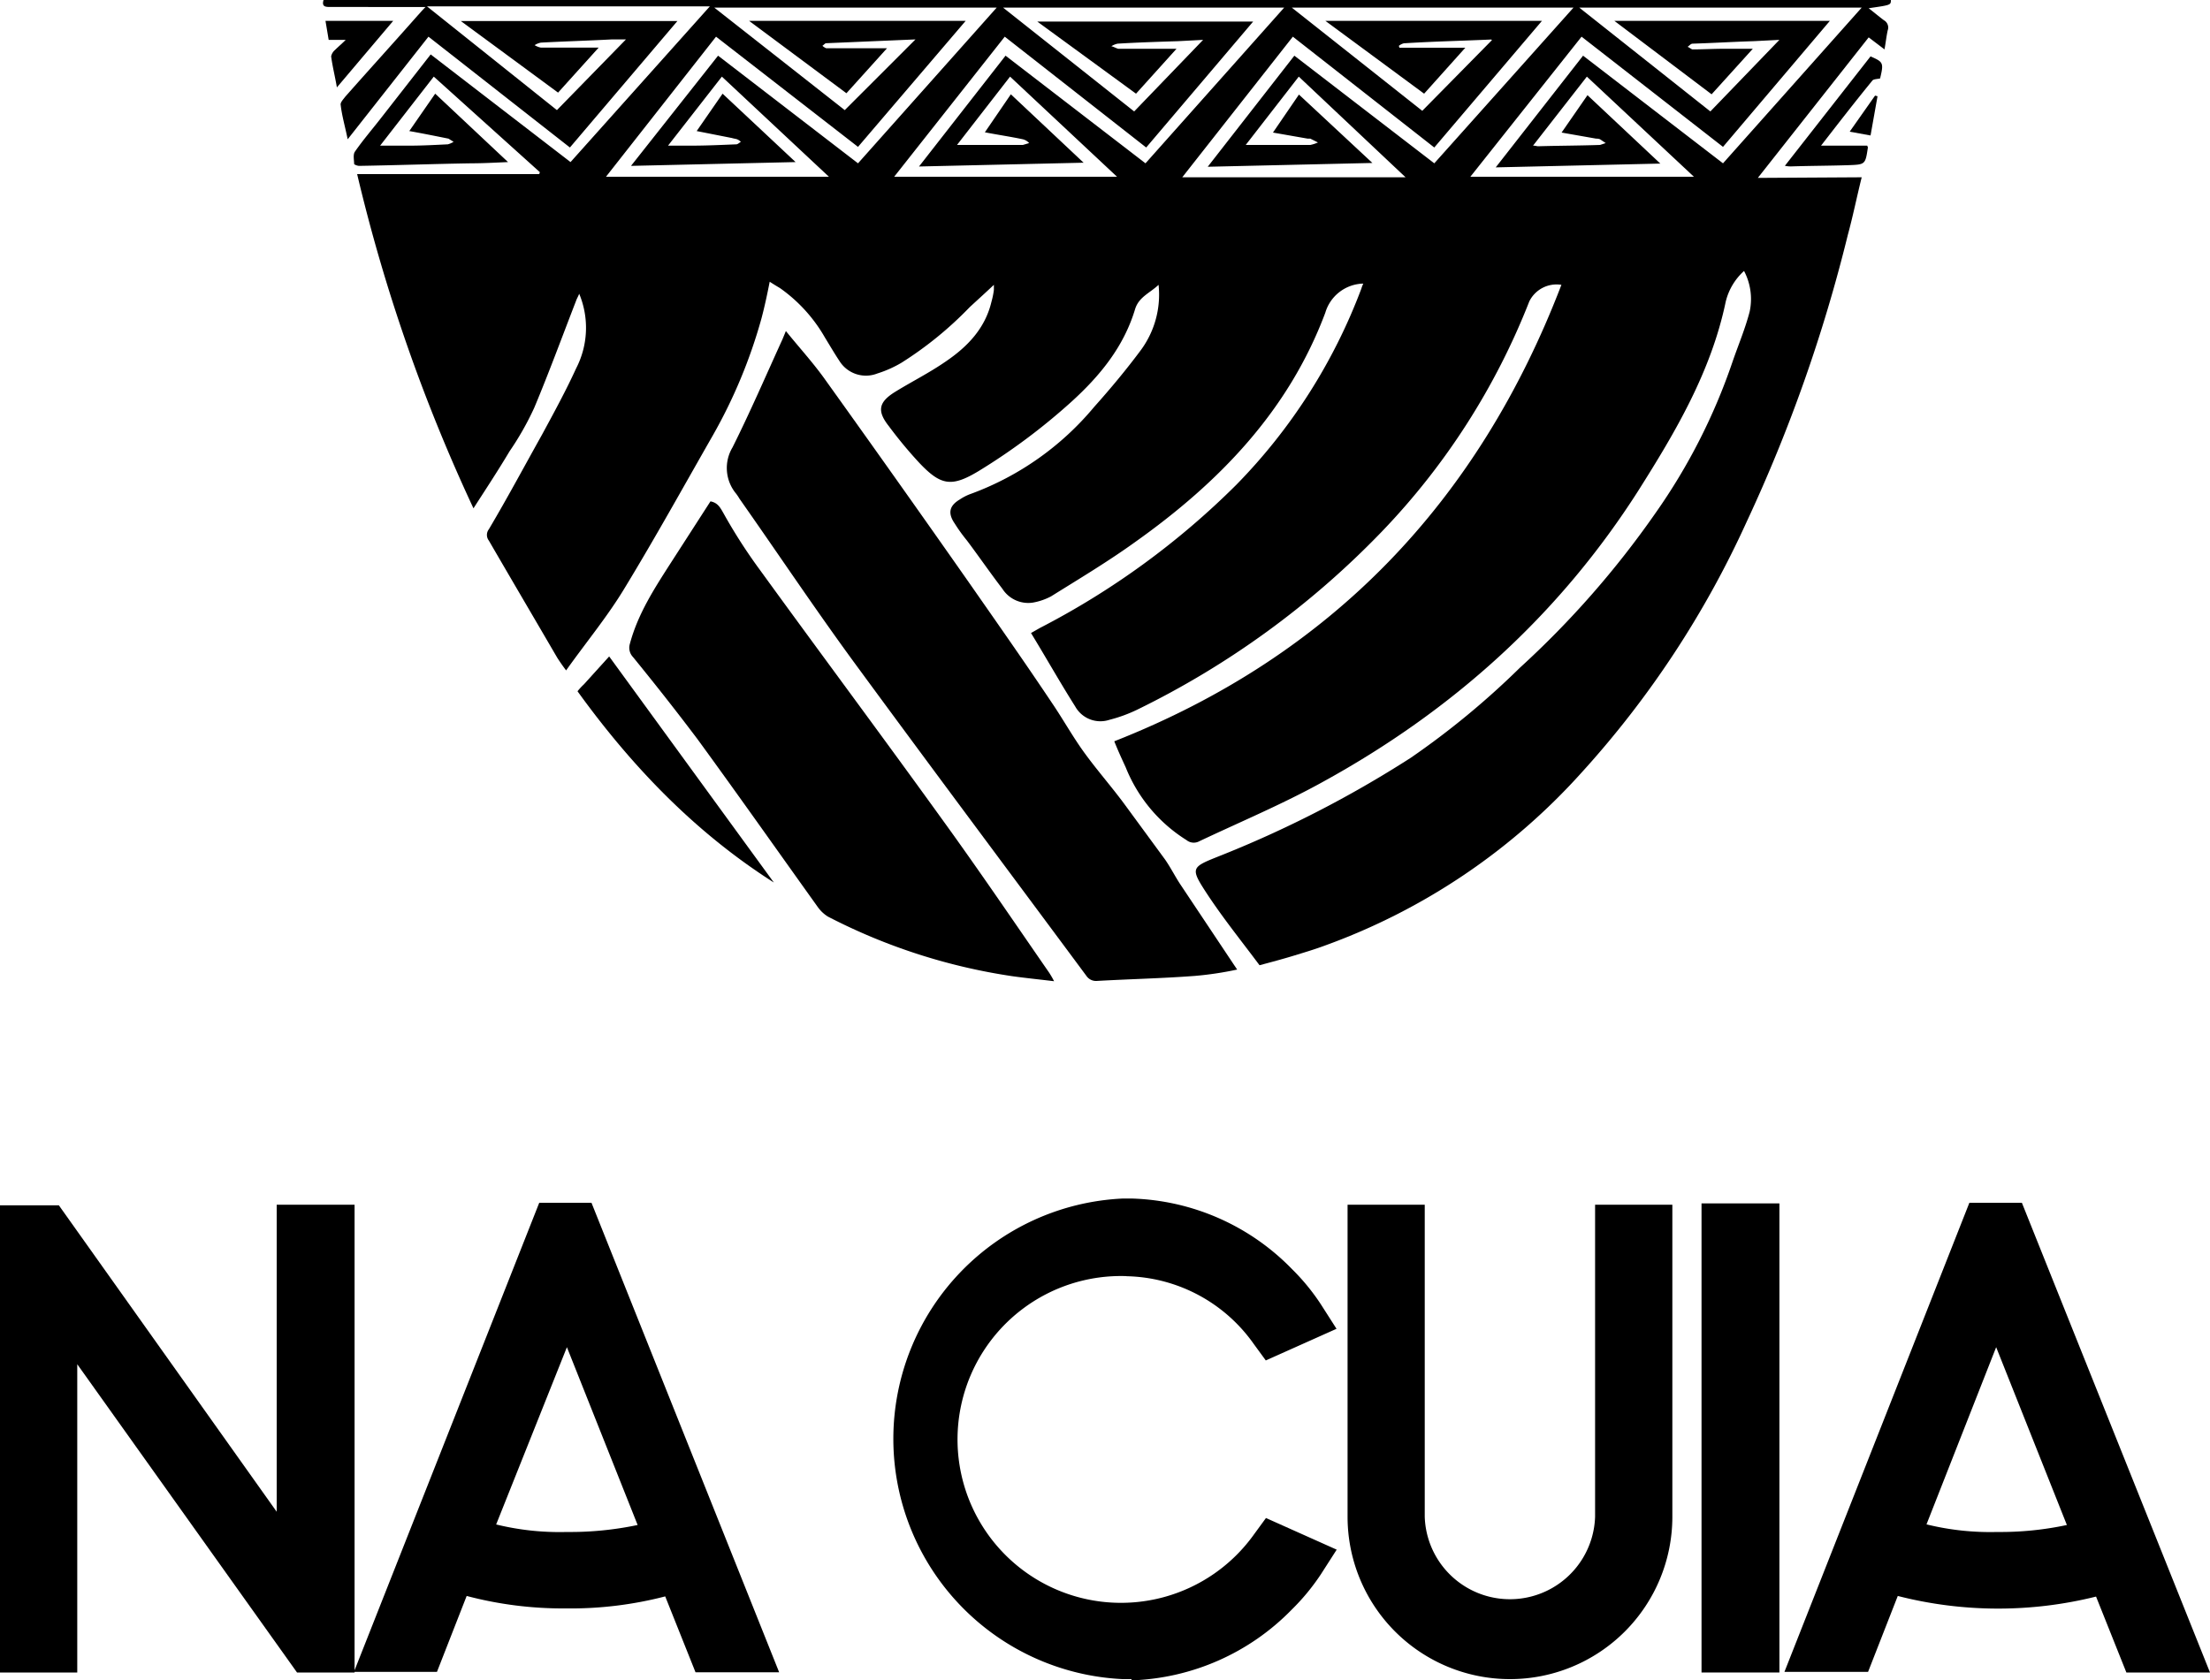 <svg xmlns="http://www.w3.org/2000/svg" viewBox="0 0 250 190.11"><path class="a" d="M61,136.1,40.11,189V136.32H31.3v34.74L6.66,136.39H0v52.86H8.74V154.37L33.6,189.25h6.51v-.07h9.32l3.36-8.59A42.65,42.65,0,0,0,64,182a42.59,42.59,0,0,0,11.25-1.36l3.43,8.59h9.46L66.91,136.1Zm-4.87,36.39,8-20.05,8,20.12a37,37,0,0,1-8,.79A30.12,30.12,0,0,1,56.09,172.49Z"/><path class="a" d="M127.44,144.41a18.05,18.05,0,0,1,14.39,7.67l1.36,1.86,8-3.58-1.79-2.8a24.27,24.27,0,0,0-3.23-3.94,26.34,26.34,0,0,0-18.12-8H127A27.22,27.22,0,0,0,127,190h1v.14a26.53,26.53,0,0,0,18.12-8,24.78,24.78,0,0,0,3.3-4l1.79-2.79-8-3.58-1.36,1.86a18.49,18.49,0,1,1-14.39-29.23Z"/><path class="a" d="M180.44,171.63a9.64,9.64,0,0,1-19.27,0V136.32h-8.73v35.31a18.37,18.37,0,0,0,36.74,0V136.32h-8.74Z"/><rect class="a" x="192.48" y="136.17" width="8.81" height="53.08"/><path class="a" d="M228.72,136.1h-5.94l-20.92,53.08h9.46l3.36-8.59a45.78,45.78,0,0,0,22.43.07l3.43,8.59H250Zm-2.79,37.25a30.12,30.12,0,0,1-8-.86l7.88-20.05,8,20.12A35.9,35.9,0,0,1,225.93,173.35Z"/><path class="a" d="M210.6,20.06c-.57,2.29-1,4.44-1.57,6.52A175.52,175.52,0,0,1,197.56,59.1a109.38,109.38,0,0,1-18.62,28.29A71.92,71.92,0,0,1,149.86,107c-1.15.43-2.37.79-3.51,1.14s-2.51.72-3.87,1.08c-2.08-2.79-4.23-5.45-6.09-8.31-1.72-2.65-1.58-2.79,1.29-3.94A126,126,0,0,0,159.6,85.74a92.06,92.06,0,0,0,12.32-10.17,104.59,104.59,0,0,0,15.33-17.48A67.29,67.29,0,0,0,196,40.9c.64-1.86,1.43-3.72,1.93-5.66a6.81,6.81,0,0,0-.64-4.58,6.84,6.84,0,0,0-2.08,3.51c-1.65,7.88-5.66,14.68-9.88,21.35-9,14.11-21.06,24.92-35.68,32.95-4.51,2.5-9.31,4.51-14,6.73a1.3,1.3,0,0,1-1.43-.14,17.25,17.25,0,0,1-6.88-8.24c-.43-.93-.86-1.86-1.29-2.94,24.57-9.67,41.19-27.15,50.58-51.65A3.44,3.44,0,0,0,173,34.1,79.34,79.34,0,0,1,156.3,60.17,98.27,98.27,0,0,1,128.65,80.3a16.72,16.72,0,0,1-3.15,1.15,3.26,3.26,0,0,1-3.87-1.51c-1.72-2.72-3.29-5.51-5-8.31l1-.57a89.74,89.74,0,0,0,22.21-16.19A63.62,63.62,0,0,0,154,32.66a3.59,3.59,0,0,1,.22-.57,4.59,4.59,0,0,0-4.3,3.3c-4.16,11.1-12,19.19-21.49,25.93-3.08,2.22-6.31,4.15-9.53,6.16a6.92,6.92,0,0,1-2.08.71,3.47,3.47,0,0,1-3.43-1.57c-1.37-1.79-2.65-3.65-4-5.45A18.53,18.53,0,0,1,108,59.24c-.79-1.15-.64-2,.57-2.72a5.58,5.58,0,0,1,1.29-.65,32.88,32.88,0,0,0,13.9-9.81c1.86-2.08,3.65-4.23,5.3-6.45a10.58,10.58,0,0,0,2-7.38c-1,.94-2.22,1.37-2.65,2.73-1.29,4.3-4,7.59-7.24,10.53a70.28,70.28,0,0,1-10.46,7.81c-3.08,1.86-4.29,1.64-6.73-.94a49.17,49.17,0,0,1-3.44-4.15c-1.36-1.72-1.14-2.72.72-3.87s3.87-2.15,5.73-3.44c2.43-1.65,4.44-3.72,5.16-6.73a9.39,9.39,0,0,0,.28-1.36v-.58c-1,.94-1.86,1.72-2.72,2.51a41.28,41.28,0,0,1-7.74,6.31,12.92,12.92,0,0,1-2.72,1.21,3.53,3.53,0,0,1-4.3-1.43c-.57-.86-1.07-1.72-1.64-2.65a17.38,17.38,0,0,0-5.09-5.59c-.36-.21-.72-.43-1.15-.71-.28,1.43-.57,2.79-.93,4.15a58.2,58.2,0,0,1-5.51,13.25C77.36,55,74.14,60.82,70.7,66.48c-1.93,3.22-4.37,6.16-6.66,9.38-.43-.57-.72-1-1-1.43C60.46,70,57.88,65.62,55.3,61.17a1.05,1.05,0,0,1,0-1.28c2.08-3.51,4-7.1,6-10.68,1.36-2.51,2.72-5,3.87-7.52a10,10,0,0,0,.35-8.45c-.14.36-.28.57-.35.79-1.58,4.08-3.08,8.16-4.73,12.1a33,33,0,0,1-2.8,4.94c-1.28,2.15-2.65,4.23-4.08,6.45A195.26,195.26,0,0,1,40.4,19.7H61l.07-.22-12-10.81L43,16.48h3.37c1.43,0,2.86-.08,4.29-.15a2.61,2.61,0,0,0,.65-.28c-.22-.15-.36-.22-.57-.36-1.44-.29-2.87-.58-4.44-.86l2.93-4.23,8.24,7.74c-1.58.07-2.87.14-4.15.14-4.23.07-8.46.22-12.68.29-.22,0-.58-.15-.58-.22,0-.43-.14-1,.07-1.36.94-1.36,2-2.58,3-3.87l5.59-7.16L64.54,18.34,80.3.72h-32L63,12.46l7.81-8H69.2c-2.65.14-5.3.22-8,.36a2,2,0,0,0-.72.29,2.12,2.12,0,0,0,.72.28h6.52l-4.59,5.09-11-8.1h24.5L64.47,16.69l-16-12.54L39.33,15.76c-.29-1.43-.65-2.65-.79-3.87-.07-.29.29-.64.5-.93,2.72-3.08,5.52-6.16,8.24-9.24.21-.22.43-.5.86-.93H37.32c-.57,0-.93-.07-.72-.79H213.9c0,.57,0,.57-2.51.93.64.5,1.15.93,1.72,1.36a.94.94,0,0,1,.43,1.15c-.14.64-.22,1.36-.36,2.15l-1.79-1.36-12.54,15.9ZM179.08,6.3l15.83,12.18L210.6.86H178.65l14.83,11.75,7.81-8.1-2.94.15c-2.29.07-4.58.21-6.87.28-.22,0-.36.22-.58.36.22.07.43.29.58.29,1.14,0,2.36-.07,3.51-.07h3.29l-4.66,5.15-11-8.31H207L194.91,16.62l-16-12.47L166.33,20h25.29L179.51,8.67l-6.09,7.81c.29,0,.43.07.58.07,2.36-.07,4.72-.07,7-.15l.64-.21-.64-.43a1,1,0,0,0-.43-.07L176.65,15l2.93-4.23,8.24,7.74-18.62.43ZM101.15,20h25.21L114.26,8.67l-6,7.73h7.45l.71-.21a1.43,1.43,0,0,0-.71-.43c-1.36-.29-2.8-.5-4.3-.79l2.94-4.3,8.23,7.74-18.62.43L113.75,6.3l15.83,12.18L145.27.86h-31.8L128.3,12.61l7.8-8.1-2.86.15c-2.22.07-4.52.14-6.81.28a2.16,2.16,0,0,0-.71.29c.28.07.5.21.78.29h6.59l-4.58,5.08L117.34,2.44h24.42l-12.1,14.25-16-12.54ZM84.74,2.36h24.5L97.06,16.62,81,4.15,68.55,20H93.77L81.66,8.67l-6.09,7.81h2.65c1.72,0,3.37-.08,5.09-.15.14,0,.36-.21.5-.28a1.36,1.36,0,0,0-.43-.29c-.21-.07-.36-.07-.57-.14l-4-.79,2.93-4.23L90,18.34l-18.62.43L81.23,6.3,97.06,18.48,112.75.86H80.8l14.76,11.6,8-8-10.1.43c-.14,0-.29.22-.43.29a1.5,1.5,0,0,0,.43.28h6.88l-4.59,5.09Zm89.69,0L162.25,16.69l-16-12.54L133.74,20.06H159L146.92,8.67l-6,7.73h7.31a4.11,4.11,0,0,0,.86-.28l-.86-.43h-.29L144,15l2.94-4.3,8.31,7.74-18.63.43L146.42,6.3l15.83,12.18L178,.86H146.13l14.76,11.68,7.88-8-.07-.07c-3.3.15-6.59.22-9.89.43a1.46,1.46,0,0,0-.57.29l.07.21h7.45L161.1,10.6,149.93,2.36Z"/><path class="a" d="M88.9,37.46c1.57,1.94,3.15,3.66,4.51,5.59q8.16,11.39,16.19,22.85c3.15,4.52,6.3,9,9.38,13.61,1.22,1.79,2.3,3.73,3.58,5.52,1.44,2,3.08,3.87,4.52,5.8l4.73,6.45c.64.93,1.14,1.93,1.71,2.79l6,9,.43.64a37.93,37.93,0,0,1-4.8.72c-3.72.28-7.45.36-11.1.57a1.31,1.31,0,0,1-1.15-.57c-8.66-11.68-17.33-23.28-25.93-35-4.58-6.23-8.88-12.68-13.32-19a5.2,5.2,0,0,0-.5-.72,4.54,4.54,0,0,1-.29-5.08c2-4,3.8-8.17,5.66-12.25Z"/><path class="a" d="M80.37,56.73c.79.15,1.08.65,1.44,1.29A60.72,60.72,0,0,0,86,64.54c6.81,9.39,13.75,18.7,20.56,28.15,4.15,5.73,8.09,11.54,12.1,17.34a9.75,9.75,0,0,1,.58,1c-1.72-.21-3.23-.36-4.73-.57a66.54,66.54,0,0,1-20.85-6.74,4,4,0,0,1-1.14-1.07c-4.51-6.3-9-12.68-13.61-19-2.37-3.15-4.8-6.23-7.31-9.31a1.51,1.51,0,0,1-.36-1.44c.93-3.51,2.87-6.44,4.8-9.45Z"/><path class="a" d="M87.54,99.86C78.65,94.2,71.49,86.75,65.33,78.22a6.85,6.85,0,0,1,.72-.78l2.86-3.16Z"/><path class="a" d="M206,16.48h5.23c0,.07.07.14.07.21-.29,1.93-.29,1.93-2.22,2-2.15.07-4.3.07-6.45.14a3.09,3.09,0,0,1-.72-.07L211.6,6.38c1.44.64,1.51.71,1.08,2.5-.36.07-.72.07-.86.22C209.89,11.46,208,13.9,206,16.48Z"/><path class="a" d="M38.11,9.89c-.22-1.29-.5-2.37-.65-3.51a1.29,1.29,0,0,1,.43-.72c.36-.36.72-.65,1.22-1.15H37.18l-.36-2.15h7.66Z"/><path class="a" d="M212.39,10.89l-.79,4.44-2.36-.43,2.87-4.08Z"/></svg>